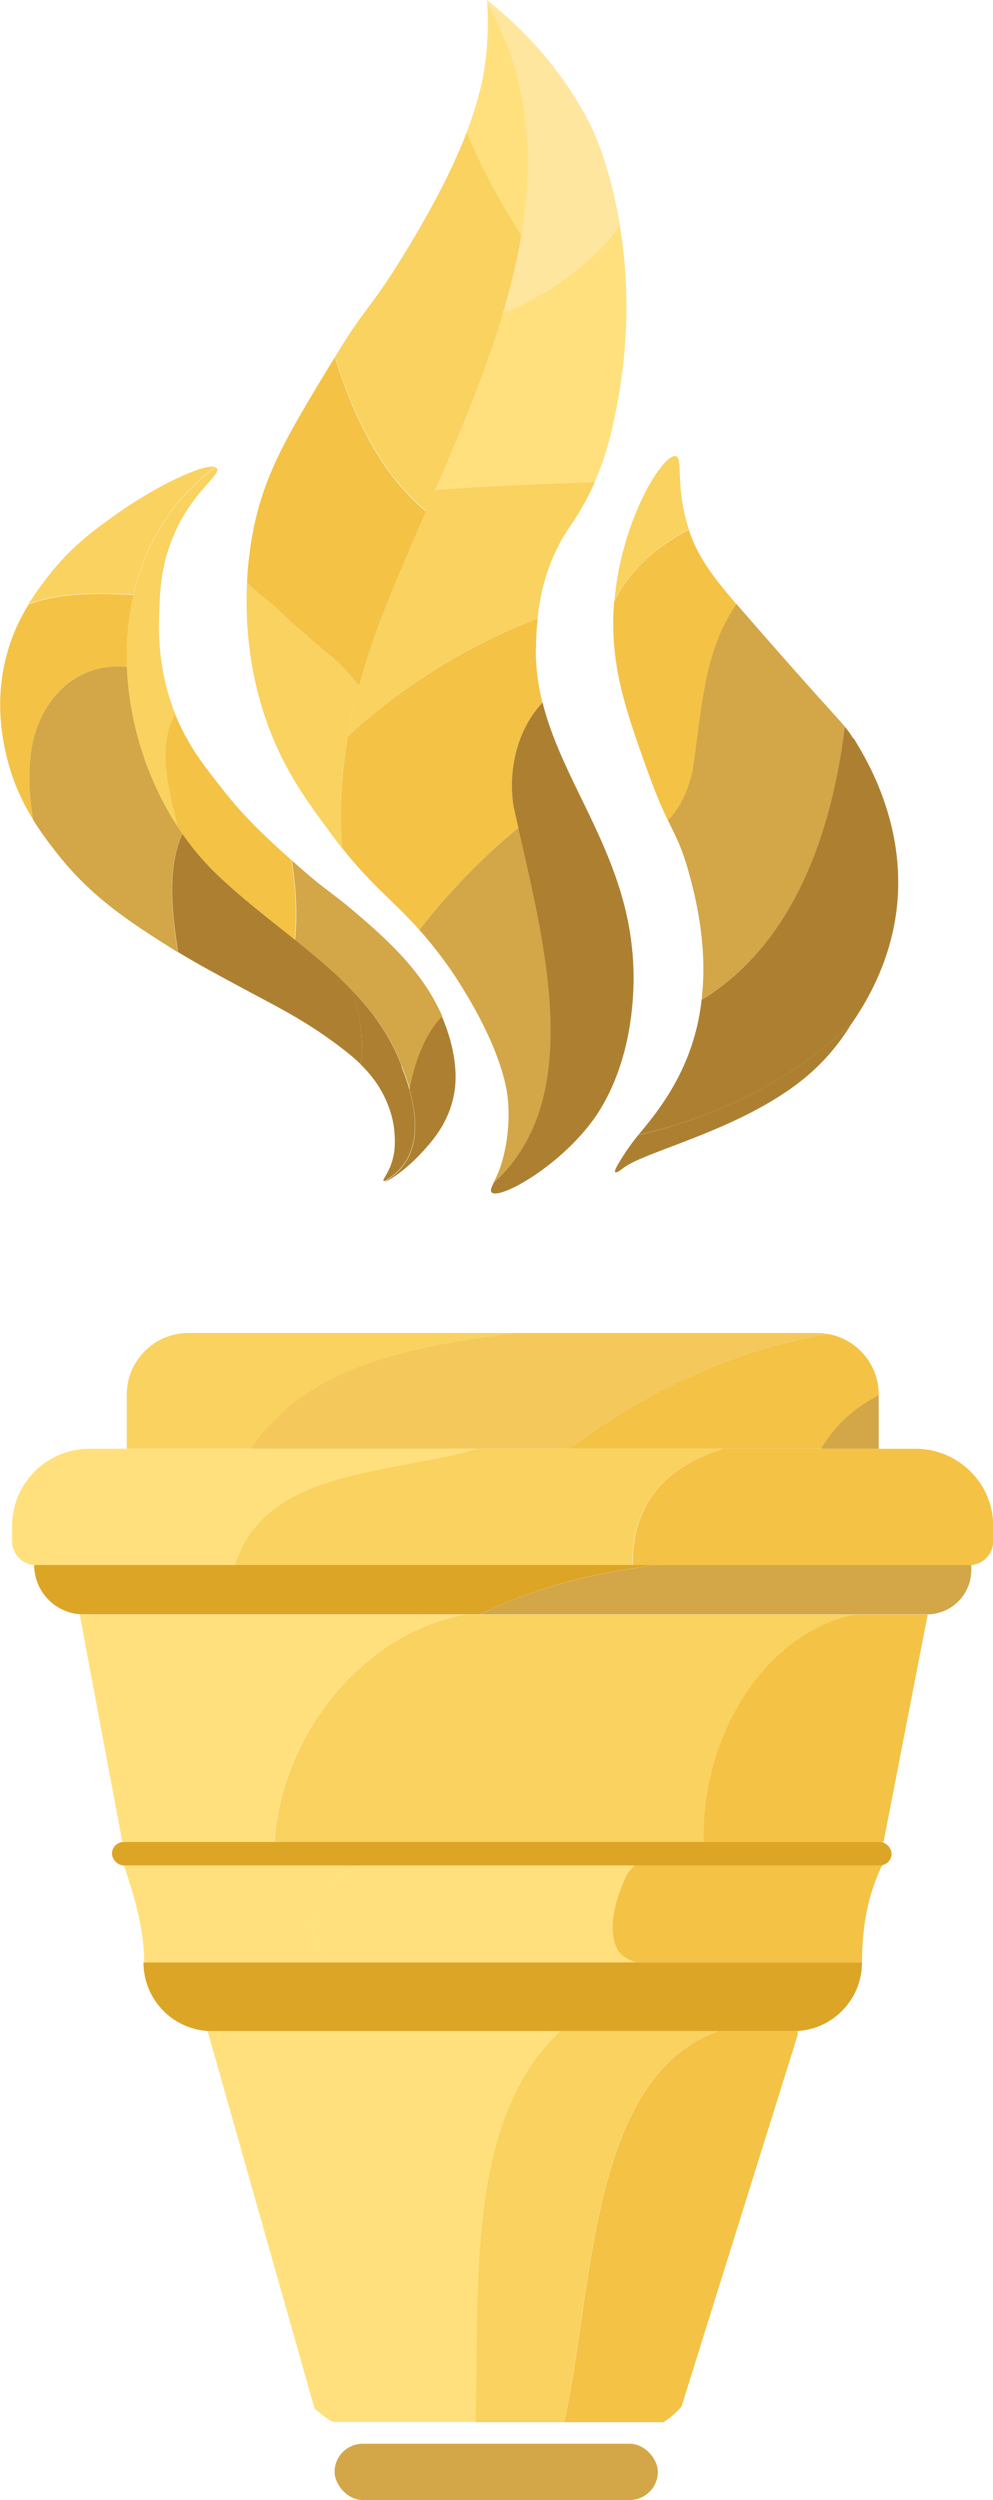 <?xml version="1.0" encoding="UTF-8"?>
<svg id="Calque_2" data-name="Calque 2" xmlns="http://www.w3.org/2000/svg" viewBox="0 0 51.7 130.16">
  <defs>
    <style>
      .cls-1 {
        fill: #ad8031;
      }

      .cls-2 {
        fill: #f9d25f;
      }

      .cls-3 {
        fill: #f4c85b;
      }

      .cls-4 {
        fill: #ffe07d;
      }

      .cls-5 {
        fill: #f4c245;
      }

      .cls-6 {
        fill: #ffe69f;
      }

      .cls-7 {
        fill: #dda526;
      }

      .cls-8 {
        fill: #d3a648;
      }
    </style>
  </defs>
  <g id="Calque_1-2" data-name="Calque 1">
    <g>
      <g>
        <path class="cls-6" d="M32.28,11.74c-.53-3.24-1.5-5.16-1.5-5.16-.76-1.52-2.34-4.14-5.43-6.58,0,.05,0,.12.01.18,2.89,5.09,2.44,10.64.8,16.15,2.46-1.03,4.71-2.6,6.12-4.59Z"/>
        <path class="cls-4" d="M26.16,16.33c-.92,3.1-2.23,6.19-3.52,9.18,2.77-.21,5.55-.31,8.32-.41.65-1.49.92-2.76,1.1-3.69.78-3.82.63-7.14.21-9.67-1.41,1.99-3.66,3.56-6.12,4.59Z"/>
        <path class="cls-2" d="M22.64,25.51c-.93,2.15-1.86,4.25-2.64,6.27-.83,2.11-1.5,4.32-1.89,6.56,2.85-2.65,6.26-4.78,9.88-6.13.1-1.05.36-2.34,1.03-3.69.52-1.05.9-1.34,1.55-2.59.15-.29.28-.56.4-.83-2.78.1-5.56.2-8.32.41Z"/>
        <path class="cls-5" d="M27.91,33.7c0-.4.02-.91.08-1.49-3.61,1.36-7.02,3.48-9.88,6.13-.33,1.92-.46,3.87-.3,5.81,1.62,2.04,2.62,2.69,4.01,4.25,1.57-1.97,3.28-3.75,5.16-5.31-.08-.37-.17-.74-.24-1.1-.31-1.89.19-4.04,1.5-5.42-.23-.92-.36-1.87-.34-2.88Z"/>
        <path class="cls-8" d="M21.83,48.41c.44.49.92,1.08,1.46,1.83,0,0,2.55,3.51,3.09,6.54.12.67.24,2.27-.34,4.02,0,0,0,0,0,0-.12.32-.24.56-.33.75,4.76-4.27,2.68-12.26,1.28-18.46-1.89,1.56-3.6,3.34-5.16,5.31Z"/>
        <path class="cls-2" d="M17.44,34.34c-1.09-.91-2.01-1.64-3.1-2.74-.53-.4-1.02-.83-1.48-1.27-.1,2.13.09,5.06,1.36,8.12.84,2.01,1.85,3.38,3.01,4.95.2.28.4.53.58.76-.24-2.85.14-5.71.89-8.47-.39-.44-.77-.94-1.26-1.35Z"/>
        <path class="cls-5" d="M17.44,18.58c-2.36,3.88-3.55,5.85-4.18,8.67-.09.43-.33,1.54-.4,3.08.46.44.96.87,1.48,1.27,1.09,1.09,2.01,1.82,3.1,2.74.48.41.86.91,1.26,1.35.36-1.33.8-2.63,1.3-3.9.65-1.67,1.4-3.4,2.17-5.17-2.31-1.92-3.77-4.89-4.73-8.03Z"/>
        <path class="cls-2" d="M21.04,13.23c-1.87,3.05-1.9,2.56-3.53,5.24-.02.03-.04.07-.06.1.96,3.14,2.42,6.11,4.73,8.03,2.01-4.62,4.14-9.51,4.96-14.34-1.07-1.75-2.07-3.46-2.83-5.4-.63,1.65-1.64,3.71-3.26,6.36Z"/>
        <path class="cls-4" d="M25.37.18c.03.53.05,1.31-.02,2.23-.08,1.12-.3,2.5-1.05,4.46.76,1.94,1.76,3.65,2.83,5.4.7-4.15.42-8.26-1.76-12.1Z"/>
        <path class="cls-1" d="M28.24,36.58c-1.31,1.38-1.81,3.53-1.5,5.42,1.37,6.32,4.01,15.02-1.03,19.56-.13.27-.2.43-.11.52.37.39,3.37-1.23,5.2-3.66.46-.61,2.05-2.87,2.18-7.05.19-6.3-3.57-10.12-4.73-14.79Z"/>
      </g>
      <g>
        <path class="cls-1" d="M32.03,61.03c.07.06.38-.18.44-.23,1.18-.91,6.49-2.05,9.76-4.96.56-.5,1.35-1.31,2.11-2.55-3.03,2.89-6.97,4.87-11.11,5.8-.44.55-.75,1.02-.96,1.37-.19.31-.29.52-.24.57Z"/>
        <path class="cls-2" d="M35.86,27.55c-.03-.1-.06-.2-.09-.3-.6-2.08-.2-3.4-.59-3.5-.65-.16-2.83,3.3-3.19,7.54.81-1.63,2.22-2.87,3.87-3.74Z"/>
        <path class="cls-5" d="M31.98,31.3c-.04.43-.06.87-.05,1.31.02,2.64.83,4.87,1.82,7.63.43,1.18.75,1.91,1.03,2.49.64-.66,1.06-1.57,1.27-2.54.47-2.99.54-6.24,2.3-8.72-1.31-1.53-2.04-2.53-2.49-3.9-1.66.87-3.07,2.11-3.87,3.74Z"/>
        <path class="cls-8" d="M39.2,32.43c-.31-.35-.59-.68-.85-.98-1.76,2.48-1.83,5.73-2.3,8.72-.22.98-.63,1.89-1.27,2.54.43.89.73,1.43,1.1,2.78.28,1.04.99,3.65.65,6.55,4.72-2.84,6.77-8.53,7.45-14.22-.45-.53-1.44-1.56-4.79-5.4Z"/>
        <path class="cls-1" d="M44.42,38.44c-.15-.24-.24-.37-.44-.61-.69,5.69-2.74,11.37-7.45,14.22-.04.36-.1.72-.17,1.08-.58,2.8-2.05,4.69-3.12,5.95,4.14-.92,8.08-2.9,11.11-5.8,1.17-1.7,2.31-4.04,2.41-6.94.13-3.95-1.73-6.95-2.32-7.91Z"/>
      </g>
      <g>
        <path class="cls-2" d="M6.94,30.96c.59-2.57,1.96-4.93,4.26-6.64-.56-.22-3.19,1.03-5.31,2.57-1.07.77-2.27,1.65-3.46,3.21-.29.38-.62.82-.95,1.35,1.63-.63,3.55-.59,5.46-.5Z"/>
        <path class="cls-5" d="M1.57,39.63c.17-2.84,2.17-5.22,5.04-4.9-.05-1.27.06-2.54.34-3.76-1.91-.09-3.83-.13-5.46.5-.44.71-.87,1.58-1.15,2.66-.64,2.42-.19,4.42,0,5.23.32,1.36.85,2.45,1.4,3.34-.17-1.01-.25-2.01-.16-3.06Z"/>
        <path class="cls-1" d="M18.32,51.55c-2.02-2.11-4.65-3.78-6.9-5.91-.71-.67-1.35-1.42-1.92-2.24-.83,1.83-.53,4.17-.23,6.17,1.05.64,2.11,1.21,3.92,2.18,1.5.8,3.03,1.58,4.78,2.96.24.19.51.41.8.69.21-1.27-.02-2.58-.45-3.86Z"/>
        <path class="cls-1" d="M20.91,55.5c-.58-1.54-1.49-2.81-2.59-3.95.43,1.28.66,2.6.45,3.86.46.45.95,1.04,1.3,1.81.36.78.44,1.42.46,1.66.03.38.09,1.01-.16,1.72-.2.56-.46.81-.4.88,0,0,.02.01.04.01,2.34-1.29,1.61-4.19.88-6Z"/>
        <path class="cls-8" d="M9.5,43.41c-1.73-2.49-2.77-5.6-2.89-8.68-2.86-.32-4.87,2.06-5.04,4.9-.09,1.05,0,2.06.16,3.06.4.65.81,1.19,1.17,1.65,1.84,2.38,3.91,3.69,5.96,4.99.14.09.27.17.4.25-.3-2-.6-4.34.23-6.17Z"/>
        <path class="cls-2" d="M9.13,37.19c-.07-.17-.13-.34-.19-.51-.72-2.08-.68-3.84-.65-4.74.03-1.05.07-2.41.7-3.94.96-2.37,2.54-3.28,2.3-3.61-.02-.03-.05-.04-.08-.06-5.91,4.39-5.68,13.05-1.93,18.76-.51-2.06-1.09-4.15-.15-5.9Z"/>
        <path class="cls-5" d="M15.19,44.8s-.05-.04-.08-.07c-1.28-1.16-2.35-2.14-3.51-3.62-.99-1.25-1.84-2.34-2.48-3.93-.94,1.75-.36,3.84.15,5.9.62.95,1.34,1.81,2.14,2.56,1.25,1.18,2.62,2.22,3.93,3.28.14-1.38.04-2.75-.16-4.13Z"/>
        <path class="cls-8" d="M18.77,47.74c-1.56-1.37-1.65-1.21-3.57-2.94.2,1.38.3,2.75.16,4.13,2.33,1.87,4.51,3.77,5.56,6.57.12.29.23.61.34.95.2-1.52.6-3,1.3-4.42-.71,1.41-1.11,2.9-1.3,4.42.03.08.05.17.08.26.28-1.41.76-2.81,1.69-3.79-.99-2.28-2.76-3.88-4.24-5.17Z"/>
        <path class="cls-1" d="M23.01,52.92c-.93.98-1.41,2.38-1.69,3.79.48,1.71.57,3.77-1.3,4.8.22,0,1.14-.64,1.91-1.47.55-.6,1.39-1.51,1.69-2.98.07-.32.26-1.35-.19-2.95-.12-.42-.26-.81-.42-1.18Z"/>
      </g>
    </g>
    <g>
      <path class="cls-2" d="M26.72,69.4H9.81c-1.77,0-3.21,1.44-3.21,3.21v2.82h6.46c2.9-4.43,8.57-5.33,13.66-6.03Z"/>
      <path class="cls-3" d="M42.54,69.4h-15.82c-5.09.7-10.76,1.6-13.66,6.03h16.57c3.99-2.98,8.55-5.18,13.52-5.97-.2-.04-.4-.06-.61-.06Z"/>
      <path class="cls-5" d="M45.75,72.64v-.03c0-1.57-1.12-2.87-2.6-3.15-4.97.79-9.53,2.99-13.52,5.97h13.12c.67-1.2,1.75-2.14,3-2.79Z"/>
      <path class="cls-8" d="M45.75,72.64c-1.25.64-2.33,1.59-3,2.79h3v-2.79Z"/>
      <path class="cls-4" d="M24.84,75.43H4.65c-2.22,0-4.02,1.8-4.02,4.02v.79c0,.69.56,1.25,1.25,1.25h10.37c1.58-5.04,7.98-4.68,12.6-6.06Z"/>
      <path class="cls-2" d="M37.65,75.43h-12.81c-4.61,1.37-11.02,1.02-12.6,6.06h20.69c-.06-3.4,1.94-5.2,4.71-6.06Z"/>
      <path class="cls-5" d="M49.73,75.99c-.05.28.17.62-.03.82h.28-.28c.2-.2-.02-.54.03-.82-.6-.35-1.3-.56-2.04-.56h-10.03c-2.77.85-4.78,2.66-4.71,6.06h17.51c.69,0,1.25-.56,1.25-1.25v-.79c0-1.47-.79-2.75-1.97-3.45Z"/>
      <path class="cls-7" d="M1.78,81.48c0,1.42,1.15,2.57,2.57,2.57h20.65c2.89-1.4,5.98-2.21,9.27-2.57H1.78Z"/>
      <path class="cls-8" d="M34.28,81.48c-3.29.37-6.39,1.17-9.27,2.57h23.25c1.28,0,2.31-1.03,2.31-2.31v-.26h-16.29Z"/>
      <path class="cls-4" d="M24.21,84.06H4.15l2.22,11.85h7.91c.34-5.44,4.44-10.83,9.92-11.85Z"/>
      <path class="cls-2" d="M44.44,84.06h-20.23c-5.48,1.02-9.58,6.41-9.92,11.85h22.37c-.19-5.02,2.78-10.7,7.79-11.85Z"/>
      <path class="cls-5" d="M48.3,84.06h-3.86c-5,1.14-7.98,6.83-7.79,11.85h9.35l2.3-11.85Z"/>
      <path class="cls-4" d="M32.17,101.46c-.57-1.13,0-2.83.57-3.97.18-.18.35-.38.51-.58H6.42v.12c.54,1.62,1.07,3.26,1.09,5.14h9.87c-1.36-.67-1.32-2.21-.79-3.26.57-.85,1.49-1.74,2.63-2.02-1.13.28-2.06,1.17-2.63,2.02-.53,1.05-.56,2.59.79,3.26h15.78c-.45-.14-.82-.37-.99-.71Z"/>
      <path class="cls-5" d="M33.21,96.91c-.16.2-.33.4-.51.58-.57,1.13-1.13,2.83-.57,3.97.17.34.54.57.99.71h11.76c.01-1.89.29-3.52,1.09-5.15v-.11h-12.77Z"/>
      <path class="cls-7" d="M44.88,102.17H7.47s0,.09,0,.14c0-.05,0-.09,0-.14h0c0,1.98,1.6,3.58,3.58,3.58h30.25c1.98,0,3.58-1.6,3.58-3.58h0Z"/>
      <path class="cls-4" d="M10.81,105.75l5.57,19.66c.32.23.59.52.98.69h7.42c.22-6.73-.61-15.68,4.42-20.36H10.81Z"/>
      <path class="cls-2" d="M37.4,105.75h-8.22c-5.02,4.68-4.19,13.63-4.42,20.36h4.59c1.53-6.49,1.22-17.95,8.04-20.36Z"/>
      <path class="cls-5" d="M41.54,105.75h-4.14c-6.82,2.41-6.51,13.86-8.04,20.36h5.18c.35-.22.66-.5.94-.81l6.05-19.35v-.2Z"/>
      <rect class="cls-7" x="5.83" y="95.9" width="40.59" height="1.22" rx=".61" ry=".61"/>
      <rect class="cls-8" x="17.42" y="127.23" width="16.83" height="2.93" rx="1.47" ry="1.47"/>
    </g>
  </g>
</svg>